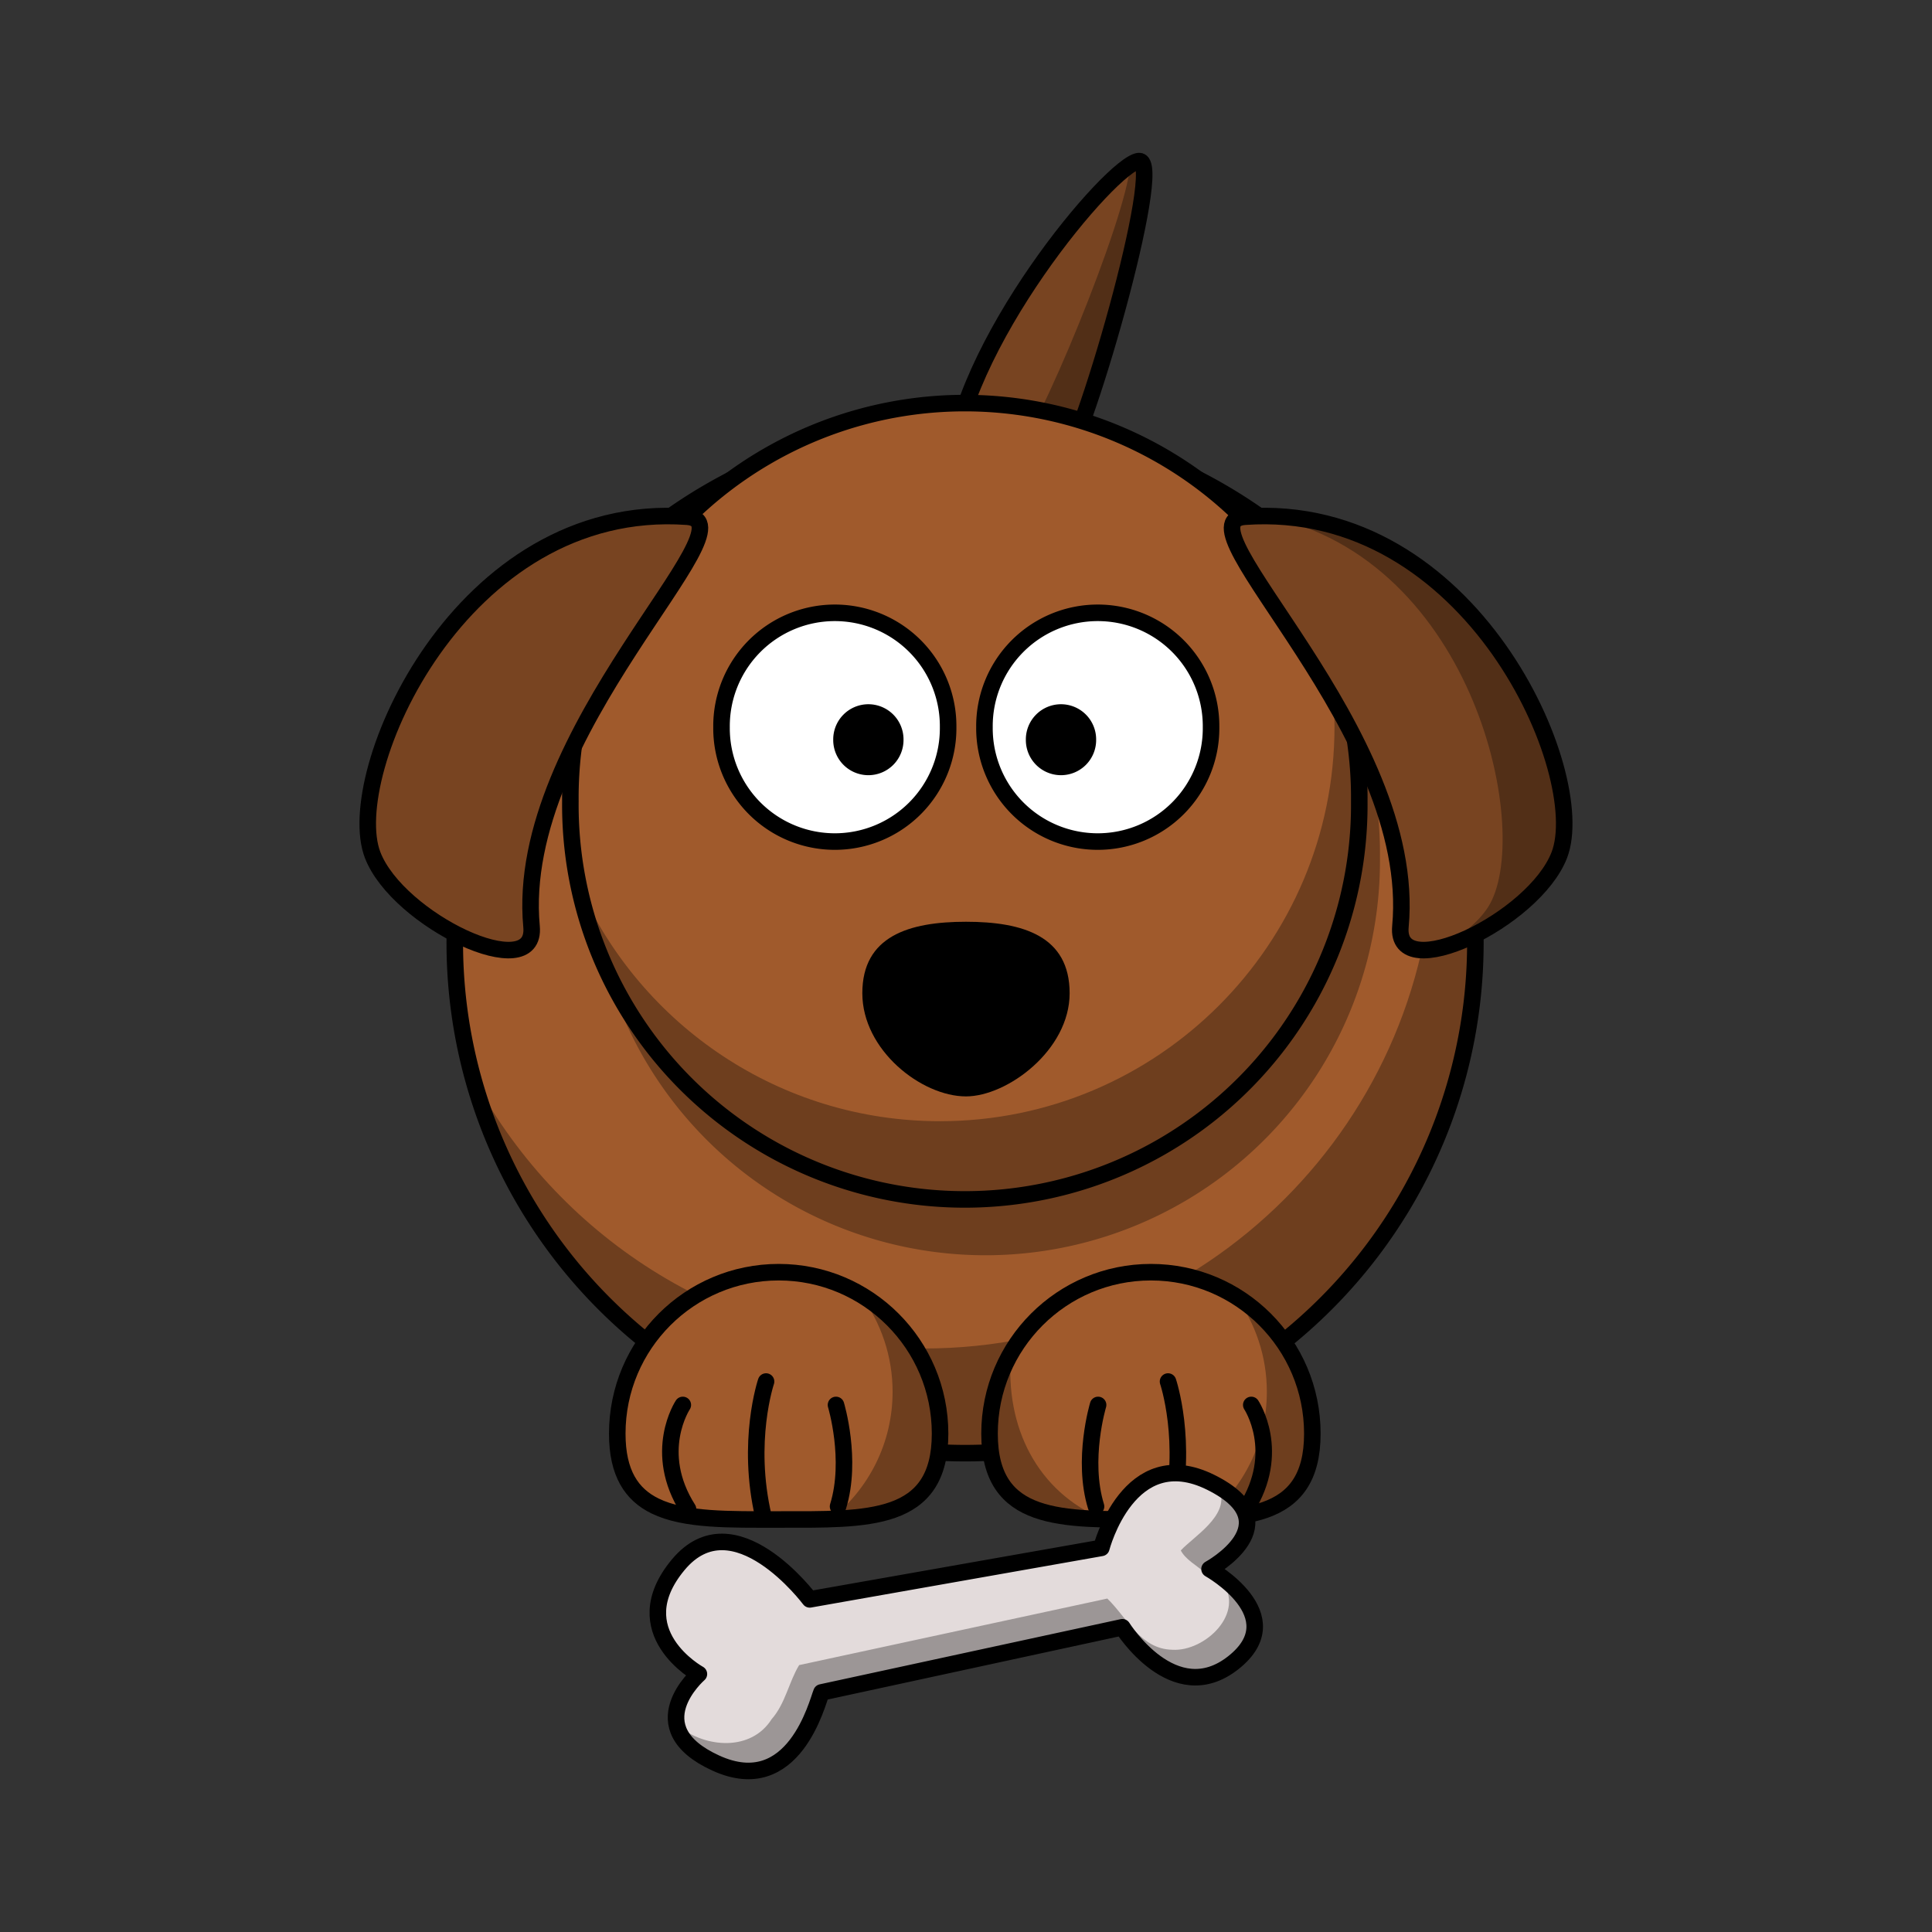 <svg:svg xmlns:dc="http://purl.org/dc/elements/1.1/" xmlns:ns2="http://web.resource.org/cc/" xmlns:rdf="http://www.w3.org/1999/02/22-rdf-syntax-ns#" xmlns:svg="http://www.w3.org/2000/svg" height="467.189" id="svg2" version="1.0" viewBox="-86.925 -36.936 467.189 467.189" width="467.189">
  <svg:rect x="-86.925" y="-36.936" width="467.189" height="467.189" fill="#333333" stroke="none"/>
  <svg:g id="layer1" transform="translate(-179.08 -298.51)">
    <svg:path d="m322.08 376.02c1.5-30.5 39-75 45.5-75.5s-14 70.5-19.5 75.5-25.5 1.5-26 0z" id="path3205" style="stroke-linejoin:round;fill-rule:evenodd;stroke:#000000;stroke-width:4;fill:#784421" />
    <svg:path d="m188.5 2c-0.52 0.04-1.25 0.373-2.12 0.938-0.96 13.17-22.91 66.266-28.16 70.124-2.96 2.178-9.25 1.941-14.88 0.938-0.15 1.18-0.28 2.356-0.34 3.5 0.5 1.5 20.5 5 26 0s26-76 19.5-75.5z" id="path3257" style="fill-rule:evenodd;fill:#000000;fill-opacity:.314" transform="translate(179.08 298.51)" />
    <svg:path d="m403.52 522.31a67.988 67.988 0 1 1 -135.97 0 67.988 67.988 0 1 1 135.97 0z" id="path2383" style="stroke-linejoin:round;stroke:#000000;stroke-linecap:round;stroke-width:2.204;fill:#a05a2c" transform="matrix(1.815 0 0 1.815 -283.47 -459.58)" />
    <svg:path d="m403.52 522.31a67.988 67.988 0 1 1 -135.97 0 67.988 67.988 0 1 1 135.97 0z" id="path3276" style="fill:#000000;fill-opacity:.314" transform="matrix(1.403 0 0 1.403 -140.29 -263.97)" />
    <svg:path d="m434.03 429.69c3.2 10.97 4.91 22.59 4.91 34.59 0 68.11-55.27 123.38-123.38 123.38-46.82 0-87.6-26.14-108.5-64.6 15.03 51.2 62.37 88.63 118.41 88.63 68.11 0 123.37-55.27 123.37-123.38 0-21.21-5.37-41.18-14.81-58.62z" id="path3339" style="fill:#000000;fill-opacity:.314" />
    <svg:path d="m409.5 608.24c0 21.54-17.48 20.77-39.03 20.77-21.54 0-39.03 0.77-39.03-20.77 0-21.55 17.49-39.03 39.03-39.03 21.55 0 39.03 17.48 39.03 39.03z" id="path3235" style="stroke-linejoin:round;stroke:#000000;stroke-linecap:round;stroke-width:4;fill:#a05a2c" />
    <svg:path d="m319.48 608.24c0 21.54-17.48 20.77-39.03 20.77-11.98 0-22.7 0.24-29.86-3.25-5.72-2.79-9.17-7.96-9.17-17.52 0-21.55 17.49-39.03 39.03-39.03 21.55 0 39.03 17.48 39.03 39.03z" id="path3238" style="stroke-linejoin:round;stroke:#000000;stroke-linecap:round;stroke-width:4;fill:#a05a2c" />
    <svg:g id="g3263" transform="matrix(-1 0 0 1 652.15 -2.828)">
      <svg:path d="m357.34 628.69c-3.5-11.33 0.5-24.55 0.5-24.55" id="path3265" style="stroke:#000000;stroke-linecap:round;stroke-width:4;fill:none" />
      <svg:path d="m375.37 631.21c4.29-18.25-0.62-32.73-0.62-32.73" id="path3267" style="stroke:#000000;stroke-linecap:round;stroke-width:4;fill:none" />
      <svg:path d="m393.62 629.32c8.81-13.85 1.26-25.18 1.26-25.18" id="path3269" style="stroke:#000000;stroke-linecap:round;stroke-width:4;fill:none" />
    </svg:g>
    <svg:path d="m403.52 522.31a67.988 67.988 0 1 1 -135.97 0 67.988 67.988 0 1 1 135.97 0z" id="path2418" style="stroke-linejoin:round;stroke:#000000;stroke-linecap:round;stroke-width:2.851;fill:#a05a2c" transform="matrix(1.403 0 0 1.403 -145.29 -277.47)" />
    <svg:path d="m233.44 117.75c1.52 6.77 2.34 13.8 2.34 21.03 0 52.65-42.75 95.41-95.4 95.41-38.78 0-72.158-23.19-87.068-56.44 9.556 42.59 47.608 74.44 93.068 74.44 52.65 0 95.4-42.76 95.4-95.41 0-13.91-2.98-27.11-8.34-39.03z" id="path3251" style="fill:#000000;fill-opacity:.314" transform="translate(179.08 298.51)" />
    <svg:path d="m403.52 522.31a67.988 67.988 0 1 1 -135.97 0 67.988 67.988 0 1 1 135.97 0z" id="path2387" style="stroke-linejoin:round;stroke:#000000;stroke-linecap:round;stroke-width:9.931;fill:#ffffff" transform="matrix(.403 0 0 .403 158.81 226.93)" />
    <svg:path d="m403.52 522.31a67.988 67.988 0 1 1 -135.97 0 67.988 67.988 0 1 1 135.97 0z" id="path2391" style="stroke-linejoin:round;stroke:#000000;stroke-linecap:round;stroke-width:9.931;fill:#ffffff" transform="matrix(.403 0 0 .403 222.39 226.93)" />
    <svg:path d="m403.52 522.31a67.988 67.988 0 1 1 -135.97 0 67.988 67.988 0 1 1 135.97 0z" id="path2393" style="fill:#000000" transform="matrix(.125 0 0 .125 260.2 375.16)" />
    <svg:path d="m403.52 522.31a67.988 67.988 0 1 1 -135.97 0 67.988 67.988 0 1 1 135.97 0z" id="path2395" style="fill:#000000" transform="matrix(.125 0 0 .125 306.78 375.16)" />
    <svg:path d="m350.81 501.75c0 13.77-15.08 24.95-25.07 24.95-10.75 0-25.06-11.18-25.06-24.95 0-13.78 11.23-17.28 25.06-17.28 13.84 0 25.07 3.5 25.07 17.28z" id="path2397" style="fill:#000000" />
    <svg:path d="m390.97 575.03c4.72 6.48 7.53 14.47 7.53 23.09 0 12.47-5.84 23.56-14.91 30.76 15.09-0.58 25.91-3.7 25.91-20.63 0-14.03-7.41-26.34-18.53-33.22z" id="path3327" style="fill:#000000;fill-opacity:.314" />
    <svg:g id="g2410" transform="translate(-.147 -2.828)">
      <svg:path d="m357.34 628.69c-3.5-11.33 0.5-24.55 0.5-24.55" id="path2412" style="stroke:#000000;stroke-linecap:round;stroke-width:4;fill:none" />
      <svg:path d="m375.37 631.21c4.29-18.25-0.62-32.73-0.62-32.73" id="path2414" style="stroke:#000000;stroke-linecap:round;stroke-width:4;fill:none" />
      <svg:path d="m393.62 629.32c8.81-13.85 1.26-25.18 1.26-25.18" id="path2416" style="stroke:#000000;stroke-linecap:round;stroke-width:4;fill:none" />
    </svg:g>
    <svg:path d="m300.47 575.03c4.72 6.48 7.53 14.47 7.53 23.09 0 12.47-5.84 23.56-14.91 30.76 15.09-0.58 25.91-3.7 25.91-20.63 0-14.03-7.41-26.34-18.53-33.22z" id="path3332" style="fill:#000000;fill-opacity:.314" />
    <svg:path d="m336.66 588.75c-3.32 5.73-5.22 12.41-5.22 19.5 0 17.51 11.55 20.26 27.44 20.69-15.78-6.58-23.81-22.21-22.22-40.19z" id="path3349" style="fill:#000000;fill-opacity:.314" />
    <svg:path d="m258.29 386.52c-54.92-3.88-83.53 62.3-76.03 81.8 6.1 15.85 39.79 31.84 38.43 17.3-4.41-47.18 54.73-97.89 37.6-99.1z" id="path3201" style="stroke-linejoin:round;fill-rule:evenodd;stroke:#000000;stroke-width:4;fill:#784421" />
    <svg:path d="m393.2 386.52c54.92-3.88 83.53 62.3 76.03 81.8-6.1 15.85-39.79 31.84-38.43 17.3 4.41-47.18-54.73-97.89-37.6-99.1z" id="path3203" style="stroke-linejoin:round;fill-rule:evenodd;stroke:#000000;stroke-width:4;fill:#784421" />
    <svg:path d="m219.19 87.844c50.9 10.295 64.66 77.406 53.75 94.536-2.42 3.79-6.76 7.18-11.72 9.9 10.08-2.33 25.07-12.41 28.94-22.47 7.26-18.89-19.37-81.588-70.97-81.966z" id="path3262" style="fill-rule:evenodd;fill:#000000;fill-opacity:.314" transform="translate(179.08 298.51)" />
    <svg:path d="m290.79 670.83l72.77-15.76s12.42 19.95 26.82 8.58c14.39-11.37-5.74-22.66-5.74-22.66s20.21-11.03 0.34-20.94c-19.87-9.9-26.5 15.83-26.5 15.83l-70.52 12.45s-18.34-24.58-31.82-8.35c-13.47 16.23 5.02 26.4 5.02 26.4s-14.83 12.89 4.08 21.53c18.92 8.65 24.56-14.73 25.55-17.08z" id="path3288" style="stroke-linejoin:round;fill-rule:evenodd;stroke:#000000;stroke-width:4;fill:#e3dbdb" />
    <svg:path d="m277.36 638.23c1.97 1.89 3.83 3.82 5.64 5.45 0.24-0.04 0.47-0.09 0.71-0.13-1.74-1.74-3.9-3.67-6.35-5.32zm108.92-17.49c0.34 0.46 0.64 0.95 0.92 1.45 2.01 6.02-6.4 10.95-9.51 14.3 1.13 2.21 3.89 3.67 6.12 5.58 1.91-1.1 19.07-12.18 2.47-21.33zm-134.02 35.93c0.91 2.23 2.31 4.13 3.74 5.62 1.9-2.26-1.57-3.8-3.74-5.62zm134.14-14.55c0.44 0.51 0.82 1.09 1.12 1.7 6.03 7.71-3.98 17.18-11.88 16.69-7.76-0.17-10.84-7.66-15.72-12.38-24.26 5.25-50.26 10.84-74.52 16.09-2.47 4.05-3.34 9.33-6.64 13.06-4.95 7.84-15.94 7.03-22.56 1.67-0.13-0.07-0.24-0.17-0.36-0.25 0.67 3.13 3.25 6.4 9.41 9.22 18.92 8.65 24.55-14.74 25.54-17.09l74.52-16.09s10.69 20.29 25.08 8.92c11.7-9.24 0.58-18.42-3.99-21.54z" id="path3300" style="fill-rule:evenodd;fill:#000000;fill-opacity:.314" />
  </svg:g>
</svg:svg>